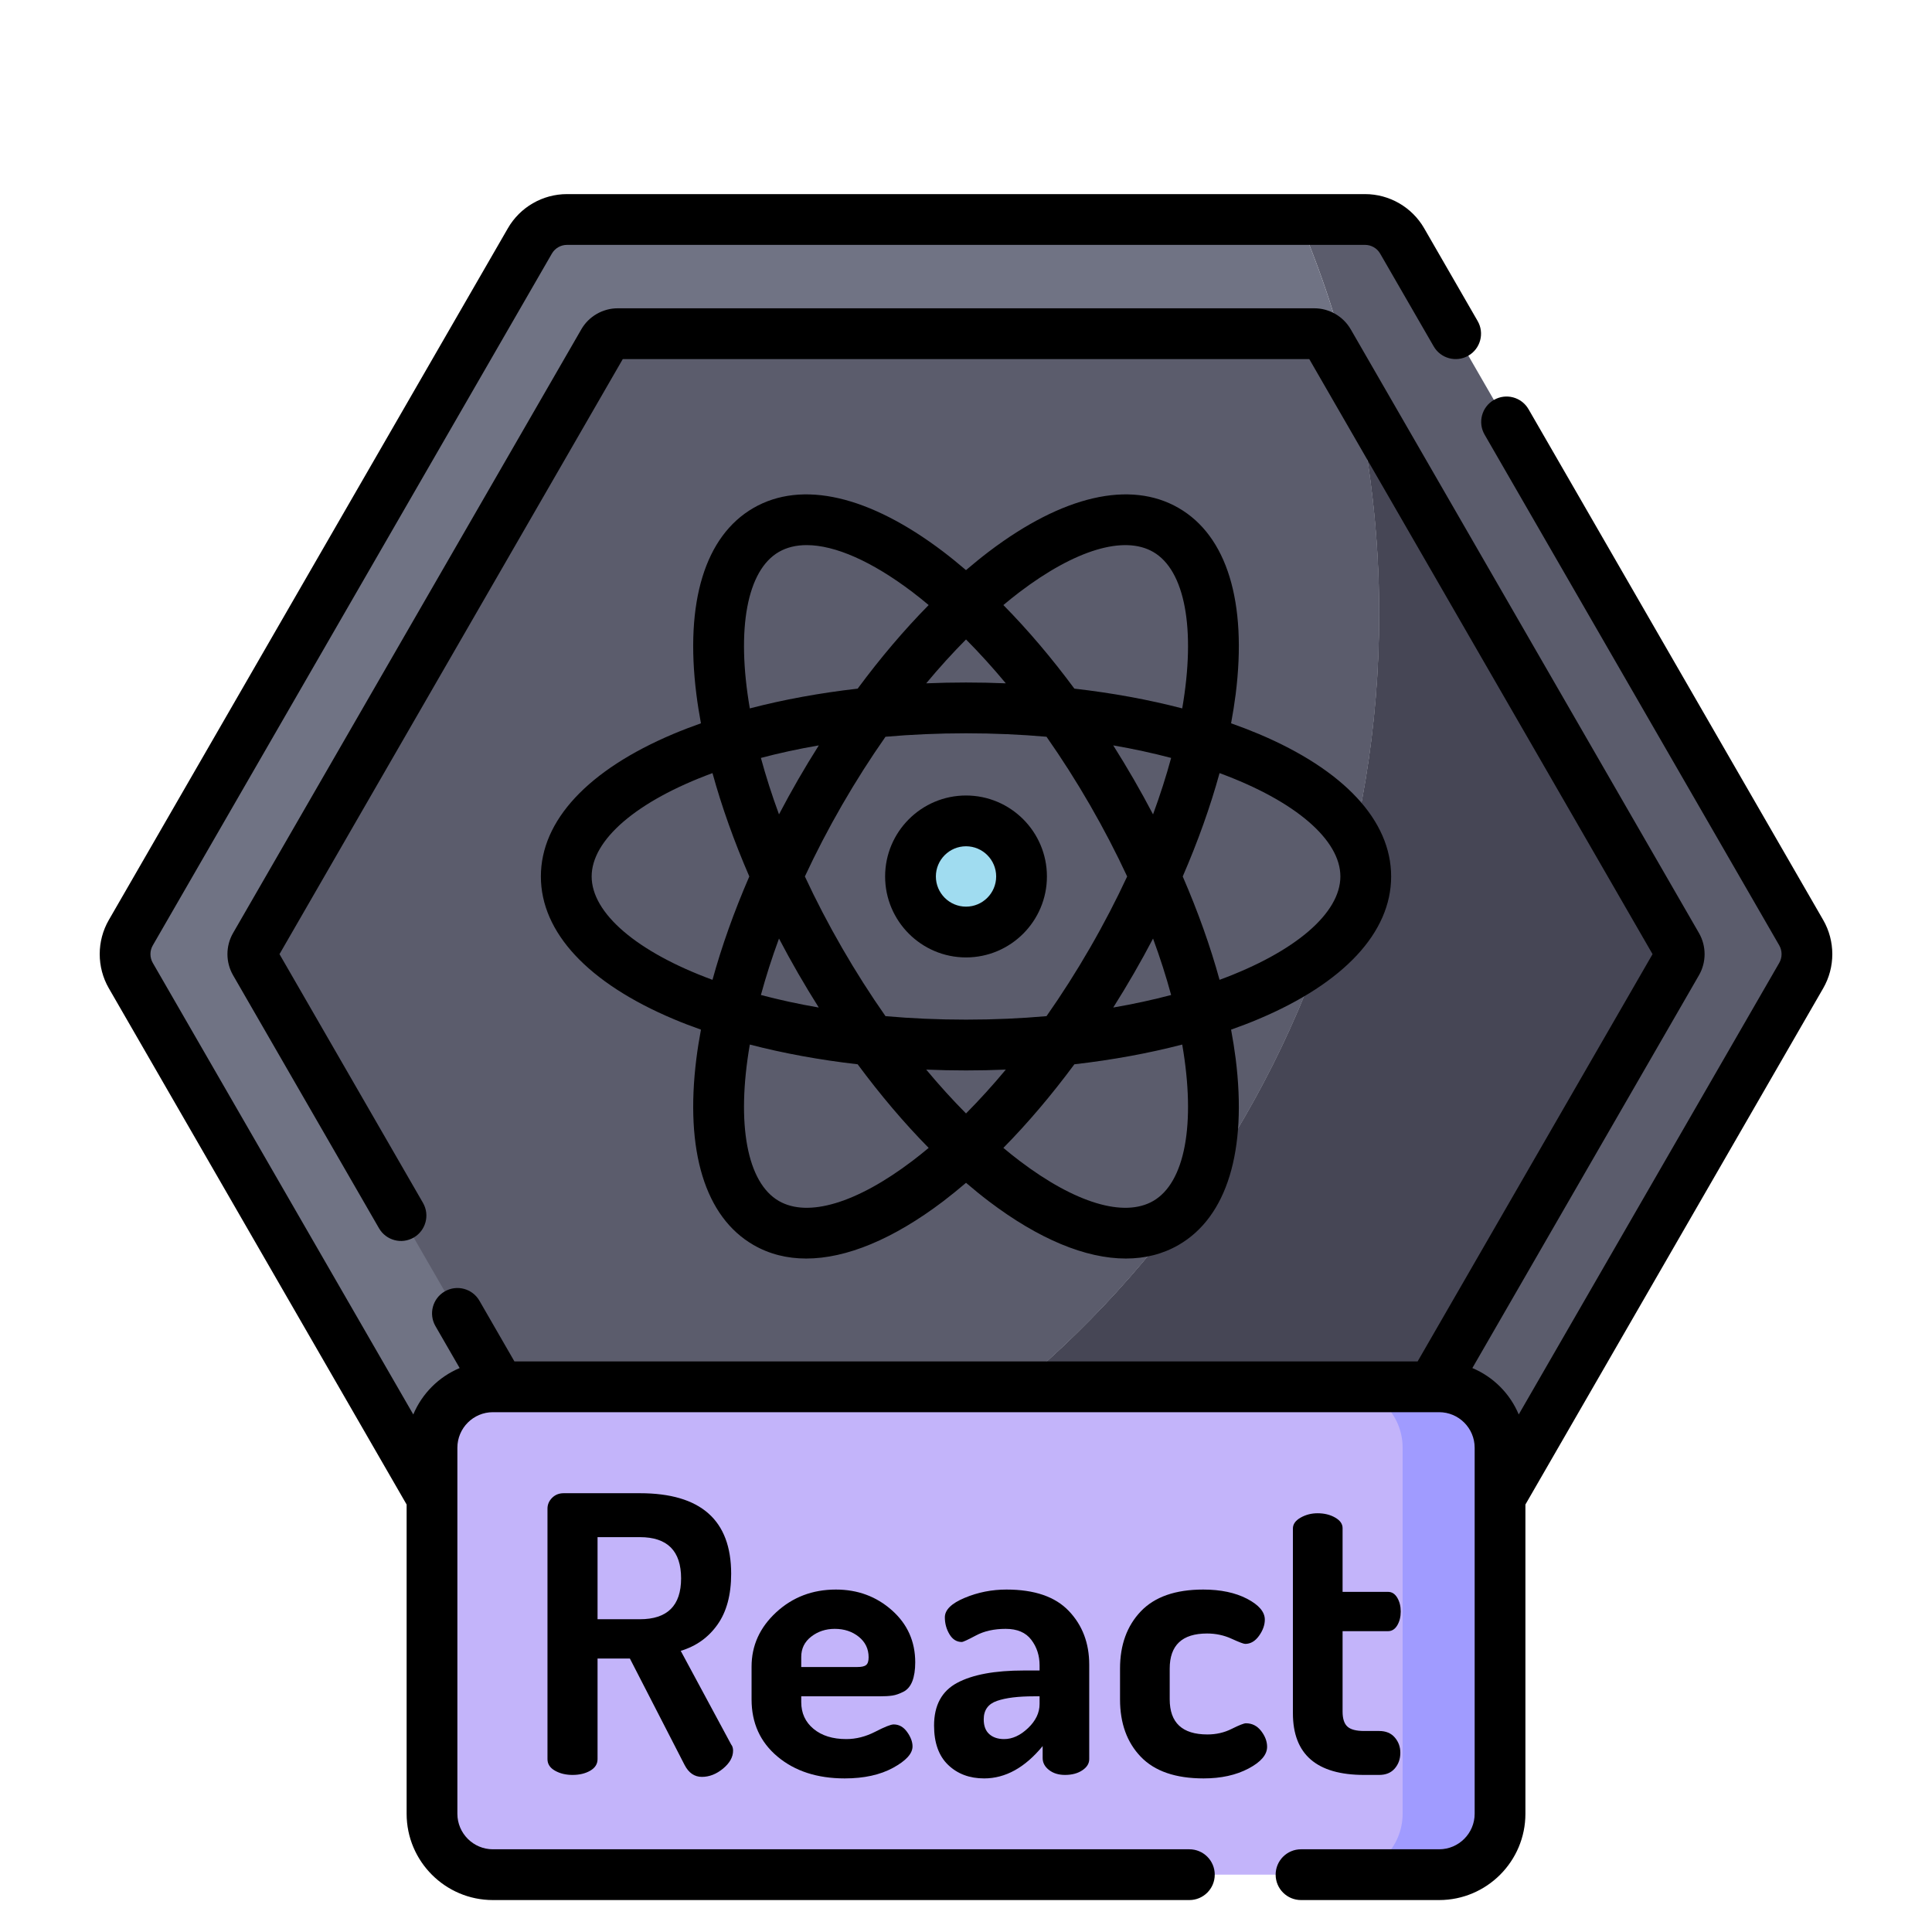 <?xml version="1.0" encoding="UTF-8"?>
<svg xmlns="http://www.w3.org/2000/svg" xmlns:xlink="http://www.w3.org/1999/xlink" width="375pt" height="375pt" viewBox="0 0 375 375" version="1.2">
<defs>
<clipPath id="clip1">
  <path d="M 19 37.5 L 356 37.5 L 356 368.965 L 19 368.965 Z M 19 37.5 "/>
</clipPath>
</defs>
<g id="surface1">
<path style=" stroke:none;fill-rule:nonzero;fill:rgb(35.689%,36.079%,42.349%);fill-opacity:1;" d="M 349.613 189.359 L 272.16 323.637 C 270.676 326.215 267.934 327.797 264.957 327.797 L 110.043 327.797 C 107.078 327.797 104.336 326.215 102.848 323.637 L 96.688 312.953 C 108.363 311.52 119.719 309.047 130.66 305.633 L 255.098 305.633 C 256.254 305.633 257.324 305.012 257.906 304.004 L 325.504 186.824 C 326.086 185.82 326.086 184.578 325.504 183.57 L 262.551 74.441 C 259.977 63.441 256.469 52.789 252.117 42.598 L 264.957 42.598 C 267.934 42.598 270.672 44.191 272.16 46.766 L 349.613 181.043 C 351.102 183.613 351.102 186.781 349.613 189.359 "/>
<path style=" stroke:none;fill-rule:nonzero;fill:rgb(43.919%,45.099%,51.759%);fill-opacity:1;" d="M 267.691 119.164 C 267.691 206.773 210.055 280.902 130.66 305.633 C 119.715 309.047 108.363 311.52 96.688 312.953 L 25.395 189.359 C 23.91 186.781 23.91 183.613 25.395 181.043 L 102.848 46.766 C 104.336 44.191 107.078 42.598 110.043 42.598 L 252.117 42.598 C 256.469 52.789 259.977 63.441 262.551 74.441 C 265.914 88.805 267.691 103.781 267.691 119.164 "/>
<path style=" stroke:none;fill-rule:nonzero;fill:rgb(27.449%,27.449%,33.33%);fill-opacity:1;" d="M 325.504 186.824 L 257.906 304.004 C 257.324 305.012 256.254 305.633 255.098 305.633 L 130.66 305.633 C 210.055 280.902 267.691 206.773 267.691 119.168 C 267.691 103.781 265.914 88.805 262.551 74.441 L 325.504 183.57 C 326.086 184.578 326.086 185.82 325.504 186.824 "/>
<path style=" stroke:none;fill-rule:nonzero;fill:rgb(35.689%,36.079%,42.349%);fill-opacity:1;" d="M 267.691 119.164 C 267.691 206.773 210.055 280.902 130.66 305.633 L 119.91 305.633 C 118.75 305.633 117.676 305.012 117.094 304.004 L 49.508 186.824 C 48.926 185.82 48.926 184.578 49.508 183.57 L 117.094 66.395 C 117.676 65.387 118.75 64.766 119.91 64.766 L 255.098 64.766 C 256.254 64.766 257.324 65.387 257.906 66.395 L 262.551 74.438 C 265.914 88.805 267.691 103.781 267.691 119.164 "/>
<path style=" stroke:none;fill-rule:nonzero;fill:rgb(76.469%,70.589%,98.039%);fill-opacity:1;" d="M 279.332 363.875 L 95.672 363.875 C 89.141 363.875 83.852 358.574 83.852 352.047 L 83.852 281.004 C 83.852 274.469 89.141 269.176 95.672 269.176 L 279.332 269.176 C 285.867 269.176 291.156 274.469 291.156 281.004 L 291.156 352.047 C 291.156 358.574 285.867 363.875 279.332 363.875 "/>
<path style=" stroke:none;fill-rule:nonzero;fill:rgb(62.749%,60.779%,100%);fill-opacity:1;" d="M 279.34 269.176 L 260.43 269.176 C 266.957 269.176 272.25 274.473 272.25 281.008 L 272.25 352.043 C 272.25 358.574 266.957 363.875 260.43 363.875 L 279.34 363.875 C 285.867 363.875 291.156 358.574 291.156 352.043 L 291.156 281.008 C 291.156 274.469 285.867 269.176 279.34 269.176 "/>
<path style=" stroke:none;fill-rule:nonzero;fill:rgb(62.749%,86.269%,94.119%);fill-opacity:1;" d="M 198.281 170.121 C 198.281 176.078 193.457 180.906 187.504 180.906 C 181.551 180.906 176.727 176.078 176.727 170.121 C 176.727 164.164 181.551 159.332 187.504 159.332 C 193.457 159.332 198.281 164.164 198.281 170.121 "/>
<g clip-path="url(#clip1)" clip-rule="nonzero">
<path style=" stroke:none;fill-rule:nonzero;fill:rgb(0%,0%,0%);fill-opacity:1;" d="M 353.883 178.574 L 296.691 79.434 C 295.332 77.07 292.316 76.266 289.961 77.629 C 287.605 78.988 286.797 82.004 288.16 84.359 L 345.352 183.5 C 345.953 184.547 345.953 185.848 345.352 186.891 L 294.785 274.547 C 293.09 270.492 289.844 267.242 285.785 265.539 L 329.777 189.277 C 331.223 186.762 331.223 183.637 329.773 181.113 L 262.184 63.934 C 260.73 61.41 258.02 59.84 255.098 59.84 L 119.906 59.84 C 116.992 59.84 114.277 61.41 112.832 63.926 L 45.23 181.117 C 43.785 183.637 43.785 186.762 45.234 189.285 L 73.566 238.406 C 74.926 240.762 77.938 241.57 80.297 240.211 C 82.652 238.848 83.461 235.836 82.102 233.48 L 54.25 185.199 L 120.879 69.699 L 254.129 69.699 L 320.758 185.199 L 275.16 264.25 L 99.848 264.25 L 93.055 252.469 C 91.695 250.109 88.68 249.301 86.324 250.664 C 83.969 252.023 83.16 255.035 84.52 257.395 L 89.219 265.539 C 85.164 267.242 81.918 270.492 80.219 274.547 L 29.656 186.898 C 29.051 185.848 29.051 184.547 29.656 183.5 L 107.117 49.227 C 107.719 48.18 108.844 47.531 110.047 47.531 L 264.957 47.531 C 266.164 47.531 267.285 48.18 267.887 49.227 L 278.277 67.23 C 279.637 69.59 282.652 70.398 285.004 69.039 C 287.363 67.68 288.168 64.66 286.809 62.309 L 276.426 44.301 C 274.066 40.211 269.676 37.676 264.957 37.676 L 110.047 37.676 C 105.328 37.676 100.938 40.211 98.582 44.301 L 21.117 178.578 C 18.766 182.66 18.766 187.734 21.125 191.824 L 78.926 292.027 L 78.926 352.047 C 78.926 361.281 86.438 368.801 95.672 368.801 L 230.855 368.801 C 233.574 368.801 235.781 366.594 235.781 363.875 C 235.781 361.148 233.574 358.945 230.855 358.945 L 95.672 358.945 C 91.871 358.945 88.777 355.848 88.777 352.047 L 88.777 290.676 C 88.777 290.637 88.777 290.594 88.777 290.555 L 88.777 281.004 C 88.777 277.199 91.871 274.105 95.672 274.105 L 96.961 274.105 C 96.973 274.105 96.992 274.109 97.008 274.109 C 97.027 274.109 97.043 274.105 97.059 274.105 L 277.949 274.105 C 277.965 274.105 277.98 274.109 277.996 274.109 C 278.012 274.109 278.027 274.105 278.051 274.105 L 279.332 274.105 C 283.137 274.105 286.23 277.199 286.23 281.004 L 286.23 290.555 C 286.227 290.594 286.23 290.637 286.23 290.676 L 286.23 352.047 C 286.23 355.848 283.137 358.945 279.332 358.945 L 252.527 358.945 C 249.809 358.945 247.602 361.148 247.602 363.875 C 247.602 366.594 249.809 368.801 252.527 368.801 L 279.332 368.801 C 288.57 368.801 296.082 361.281 296.082 352.047 L 296.082 292.027 L 353.883 191.82 C 356.238 187.734 356.238 182.66 353.883 178.574 "/>
</g>
<path style=" stroke:none;fill-rule:nonzero;fill:rgb(0%,0%,0%);fill-opacity:1;" d="M 124.203 314.293 L 115.984 314.293 L 115.984 298.359 L 124.203 298.359 C 129.535 298.359 132.199 301.027 132.199 306.363 C 132.199 311.652 129.535 314.293 124.203 314.293 Z M 139.262 315.34 C 141.031 312.848 141.918 309.555 141.918 305.465 C 141.918 295.047 136.012 289.832 124.203 289.832 L 109.41 289.832 C 108.508 289.832 107.762 290.133 107.164 290.727 C 106.566 291.328 106.266 292.027 106.266 292.824 L 106.266 341.445 C 106.266 342.395 106.75 343.141 107.727 343.691 C 108.691 344.238 109.828 344.512 111.125 344.512 C 112.469 344.512 113.617 344.238 114.562 343.691 C 115.508 343.141 115.984 342.395 115.984 341.445 L 115.984 321.922 L 122.262 321.922 L 132.875 342.57 C 133.668 344.113 134.793 344.891 136.238 344.891 C 137.684 344.891 139.051 344.352 140.348 343.281 C 141.641 342.207 142.289 341.047 142.289 339.801 C 142.289 339.305 142.164 338.902 141.918 338.605 L 132.129 320.426 C 135.117 319.527 137.496 317.836 139.262 315.34 "/>
<path style=" stroke:none;fill-rule:nonzero;fill:rgb(0%,0%,0%);fill-opacity:1;" d="M 155.52 321.609 C 155.52 319.984 156.164 318.668 157.461 317.664 C 158.754 316.664 160.277 316.16 162.02 316.16 C 163.867 316.16 165.418 316.676 166.691 317.699 C 167.961 318.727 168.598 320.051 168.598 321.68 C 168.598 322.43 168.434 322.93 168.109 323.18 C 167.785 323.445 167.227 323.566 166.43 323.566 L 155.52 323.566 Z M 170.688 329.254 C 171.738 329.254 172.582 329.207 173.234 329.105 C 173.879 329.008 174.586 328.758 175.363 328.363 C 176.133 327.969 176.703 327.289 177.082 326.328 C 177.453 325.363 177.645 324.141 177.645 322.66 C 177.645 318.602 176.133 315.23 173.121 312.555 C 170.102 309.875 166.48 308.531 162.246 308.531 C 157.711 308.531 153.848 310.004 150.66 312.945 C 147.473 315.891 145.879 319.402 145.879 323.492 L 145.879 329.852 C 145.879 334.441 147.559 338.145 150.922 340.961 C 154.285 343.777 158.633 345.188 163.961 345.188 C 167.699 345.188 170.828 344.504 173.348 343.129 C 175.859 341.754 177.121 340.375 177.121 338.977 C 177.121 338.082 176.77 337.145 176.07 336.176 C 175.375 335.203 174.504 334.711 173.457 334.711 C 172.906 334.711 171.711 335.188 169.867 336.137 C 168.023 337.082 166.16 337.555 164.266 337.555 C 161.621 337.555 159.504 336.895 157.91 335.574 C 156.316 334.254 155.52 332.52 155.52 330.375 L 155.52 329.254 L 170.688 329.254 "/>
<path style=" stroke:none;fill-rule:nonzero;fill:rgb(0%,0%,0%);fill-opacity:1;" d="M 201.781 330.746 C 201.781 332.445 201.031 334.008 199.535 335.43 C 198.043 336.848 196.496 337.555 194.902 337.555 C 193.707 337.555 192.75 337.238 192.027 336.602 C 191.305 335.961 190.941 335.004 190.941 333.727 C 190.941 331.926 191.801 330.73 193.52 330.141 C 195.238 329.547 197.621 329.254 200.66 329.254 L 201.781 329.254 Z M 203.609 343.551 C 204.43 344.195 205.469 344.512 206.711 344.512 C 208.059 344.512 209.18 344.215 210.074 343.617 C 210.973 343.02 211.418 342.297 211.418 341.445 L 211.418 323.117 C 211.418 318.934 210.098 315.453 207.457 312.688 C 204.82 309.914 200.781 308.531 195.352 308.531 C 192.512 308.531 189.809 309.066 187.246 310.141 C 184.676 311.215 183.395 312.473 183.395 313.918 C 183.395 315.117 183.695 316.215 184.293 317.211 C 184.887 318.207 185.684 318.707 186.684 318.707 C 186.934 318.707 187.855 318.285 189.449 317.434 C 191.039 316.586 192.961 316.16 195.207 316.16 C 197.445 316.16 199.102 316.867 200.172 318.281 C 201.242 319.688 201.781 321.344 201.781 323.242 L 201.781 324.242 L 198.715 324.242 C 193.086 324.242 188.777 325.039 185.785 326.641 C 182.797 328.238 181.301 331.004 181.301 334.93 C 181.301 338.273 182.207 340.816 184.031 342.566 C 185.848 344.312 188.18 345.188 191.02 345.188 C 195.152 345.188 198.941 343.094 202.379 338.914 L 202.379 341.234 C 202.379 342.141 202.789 342.914 203.609 343.551 "/>
<path style=" stroke:none;fill-rule:nonzero;fill:rgb(0%,0%,0%);fill-opacity:1;" d="M 241.84 334.488 C 241.438 334.488 240.516 334.852 239.07 335.574 C 237.625 336.301 236.059 336.656 234.363 336.656 C 229.477 336.656 227.039 334.383 227.039 329.828 L 227.039 323.887 C 227.039 319.336 229.457 317.062 234.289 317.062 C 235.984 317.062 237.566 317.398 239.031 318.07 C 240.504 318.742 241.391 319.078 241.688 319.078 C 242.734 319.078 243.629 318.555 244.379 317.504 C 245.125 316.461 245.5 315.41 245.5 314.363 C 245.5 312.871 244.352 311.523 242.062 310.324 C 239.77 309.133 236.93 308.531 233.543 308.531 C 228.16 308.531 224.125 309.941 221.434 312.758 C 218.746 315.574 217.398 319.281 217.398 323.863 L 217.398 329.852 C 217.398 334.488 218.746 338.203 221.434 340.996 C 224.125 343.793 228.184 345.188 233.617 345.188 C 237.004 345.188 239.906 344.551 242.324 343.277 C 244.738 342.004 245.945 340.598 245.945 339.051 C 245.945 338.008 245.559 336.984 244.789 335.984 C 244.016 334.988 243.031 334.488 241.84 334.488 "/>
<path style=" stroke:none;fill-rule:nonzero;fill:rgb(0%,0%,0%);fill-opacity:1;" d="M 259.137 294.551 C 258.168 293.996 257.031 293.723 255.738 293.723 C 254.543 293.723 253.445 294.008 252.449 294.57 C 251.449 295.141 250.953 295.844 250.953 296.68 L 250.953 332.535 C 250.953 340.523 255.562 344.512 264.781 344.512 L 267.695 344.512 C 268.992 344.512 270.004 344.098 270.723 343.262 C 271.445 342.426 271.805 341.41 271.805 340.211 C 271.805 339.062 271.445 338.074 270.723 337.238 C 270.004 336.402 268.992 335.984 267.695 335.984 L 264.781 335.984 C 263.238 335.984 262.156 335.703 261.531 335.129 C 260.906 334.559 260.594 333.586 260.594 332.211 L 260.594 316.609 L 269.414 316.609 C 270.164 316.609 270.758 316.23 271.211 315.477 C 271.656 314.719 271.883 313.824 271.883 312.797 C 271.883 311.77 271.656 310.879 271.211 310.121 C 270.758 309.363 270.164 308.98 269.414 308.98 L 260.594 308.98 L 260.594 296.602 C 260.594 295.785 260.109 295.102 259.137 294.551 "/>
<path style=" stroke:none;fill-rule:nonzero;fill:rgb(0%,0%,0%);fill-opacity:1;" d="M 187.504 164.262 C 190.73 164.262 193.355 166.891 193.355 170.121 C 193.355 173.352 190.73 175.98 187.504 175.98 C 184.277 175.98 181.652 173.352 181.652 170.121 C 181.652 166.891 184.277 164.262 187.504 164.262 Z M 187.504 185.836 C 196.164 185.836 203.207 178.785 203.207 170.121 C 203.207 161.457 196.164 154.406 187.504 154.406 C 178.844 154.406 171.801 161.457 171.801 170.121 C 171.801 178.785 178.844 185.836 187.504 185.836 "/>
<path style=" stroke:none;fill-rule:nonzero;fill:rgb(0%,0%,0%);fill-opacity:1;" d="M 145.441 170.121 C 142.488 176.93 140.082 183.672 138.293 190.184 C 123.543 184.754 114.84 177.219 114.84 170.121 C 114.84 163.023 123.543 155.488 138.293 150.059 C 140.082 156.566 142.488 163.312 145.441 170.121 Z M 151.172 107.133 C 152.711 106.242 154.523 105.805 156.574 105.805 C 162.062 105.805 169.223 108.938 177.113 114.922 C 178.16 115.715 179.207 116.566 180.254 117.441 C 175.52 122.246 170.883 127.699 166.473 133.664 C 159.105 134.508 152.066 135.797 145.539 137.5 C 142.863 121.996 145.027 110.68 151.172 107.133 Z M 223.836 107.133 C 229.977 110.68 232.145 121.996 229.469 137.5 C 222.941 135.797 215.902 134.508 208.535 133.664 C 204.121 127.699 199.488 122.246 194.754 117.441 C 195.801 116.566 196.848 115.715 197.895 114.922 C 208.727 106.707 218.184 103.867 223.836 107.133 Z M 260.168 170.121 C 260.168 177.219 251.465 184.754 236.715 190.184 C 234.926 183.672 232.52 176.93 229.566 170.121 C 232.52 163.312 234.926 156.566 236.715 150.059 C 251.465 155.488 260.168 163.023 260.168 170.121 Z M 223.836 233.109 C 218.184 236.375 208.727 233.535 197.895 225.316 C 196.848 224.527 195.801 223.676 194.754 222.805 C 199.488 218 204.121 212.539 208.535 206.578 C 215.902 205.734 222.941 204.445 229.469 202.746 C 232.145 218.242 229.977 229.562 223.836 233.109 Z M 154.926 188.945 C 156.227 191.195 157.559 193.402 158.922 195.562 C 154.961 194.879 151.207 194.059 147.691 193.129 C 148.645 189.617 149.812 185.949 151.203 182.172 C 152.387 184.438 153.629 186.695 154.926 188.945 Z M 187.504 216.121 C 184.895 213.492 182.312 210.652 179.777 207.609 C 182.328 207.715 184.91 207.77 187.504 207.77 C 190.098 207.77 192.68 207.715 195.227 207.609 C 192.695 210.652 190.113 213.492 187.504 216.121 Z M 223.805 182.172 C 225.195 185.949 226.363 189.617 227.316 193.129 C 223.801 194.059 220.047 194.879 216.078 195.562 C 217.445 193.402 218.781 191.195 220.078 188.945 C 221.379 186.695 222.621 184.438 223.805 182.172 Z M 220.078 151.297 C 218.781 149.047 217.445 146.844 216.078 144.68 C 220.047 145.363 223.801 146.188 227.316 147.113 C 226.363 150.629 225.195 154.289 223.805 158.07 C 222.621 155.809 221.379 153.547 220.078 151.297 Z M 187.504 124.117 C 190.113 126.746 192.695 129.586 195.227 132.633 C 192.672 132.527 190.098 132.473 187.504 132.473 C 184.91 132.473 182.328 132.527 179.777 132.633 C 182.312 129.586 184.895 126.746 187.504 124.117 Z M 163.461 156.223 C 166.129 151.605 168.945 147.188 171.875 143.004 C 176.855 142.566 182.074 142.332 187.504 142.332 C 192.934 142.332 198.152 142.566 203.129 143.004 C 206.059 147.188 208.883 151.605 211.547 156.223 C 214.266 160.938 216.672 165.586 218.781 170.121 C 216.672 174.66 214.266 179.309 211.547 184.016 C 208.883 188.637 206.059 193.055 203.129 197.234 C 198.152 197.676 192.934 197.91 187.504 197.91 C 182.074 197.91 176.855 197.676 171.875 197.234 C 168.945 193.055 166.129 188.637 163.461 184.016 C 160.742 179.309 158.336 174.66 156.227 170.121 C 158.336 165.586 160.742 160.938 163.461 156.223 Z M 151.203 158.07 C 149.812 154.289 148.645 150.629 147.691 147.113 C 151.207 146.18 154.961 145.363 158.93 144.68 C 157.562 146.84 156.227 149.047 154.926 151.297 C 153.629 153.547 152.387 155.809 151.203 158.07 Z M 151.172 233.109 C 145.027 229.562 142.863 218.242 145.539 202.746 C 152.066 204.445 159.105 205.734 166.473 206.578 C 170.883 212.539 175.516 218 180.254 222.805 C 179.207 223.676 178.16 224.527 177.113 225.316 C 166.281 233.535 156.824 236.375 151.172 233.109 Z M 104.984 170.121 C 104.984 180.969 114.129 190.801 130.727 197.797 C 132.438 198.523 134.223 199.203 136.055 199.852 C 135.699 201.762 135.395 203.648 135.164 205.496 C 132.922 223.383 136.855 236.223 146.246 241.645 C 149.297 243.41 152.738 244.281 156.488 244.281 C 164.27 244.281 173.379 240.52 183.066 233.176 C 184.543 232.051 186.023 230.844 187.504 229.582 C 188.98 230.844 190.461 232.051 191.941 233.176 C 201.629 240.523 210.738 244.281 218.52 244.281 C 222.27 244.281 225.711 243.41 228.766 241.645 C 238.152 236.223 242.086 223.383 239.844 205.496 C 239.609 203.648 239.305 201.762 238.953 199.852 C 240.785 199.203 242.566 198.523 244.285 197.797 C 260.883 190.801 270.02 180.969 270.02 170.121 C 270.02 159.273 260.883 149.441 244.285 142.445 C 242.566 141.723 240.785 141.043 238.953 140.391 C 239.305 138.477 239.609 136.59 239.844 134.742 C 242.086 116.859 238.152 104.02 228.766 98.598 C 219.375 93.168 206.297 96.18 191.941 107.066 C 190.461 108.191 188.98 109.398 187.5 110.66 C 186.023 109.398 184.543 108.191 183.062 107.066 C 168.707 96.18 155.633 93.168 146.238 98.598 C 136.855 104.02 132.918 116.859 135.164 134.742 C 135.395 136.59 135.699 138.477 136.051 140.391 C 134.223 141.043 132.438 141.723 130.723 142.445 C 114.129 149.441 104.984 159.273 104.984 170.121 "/>
</g>
</svg>
